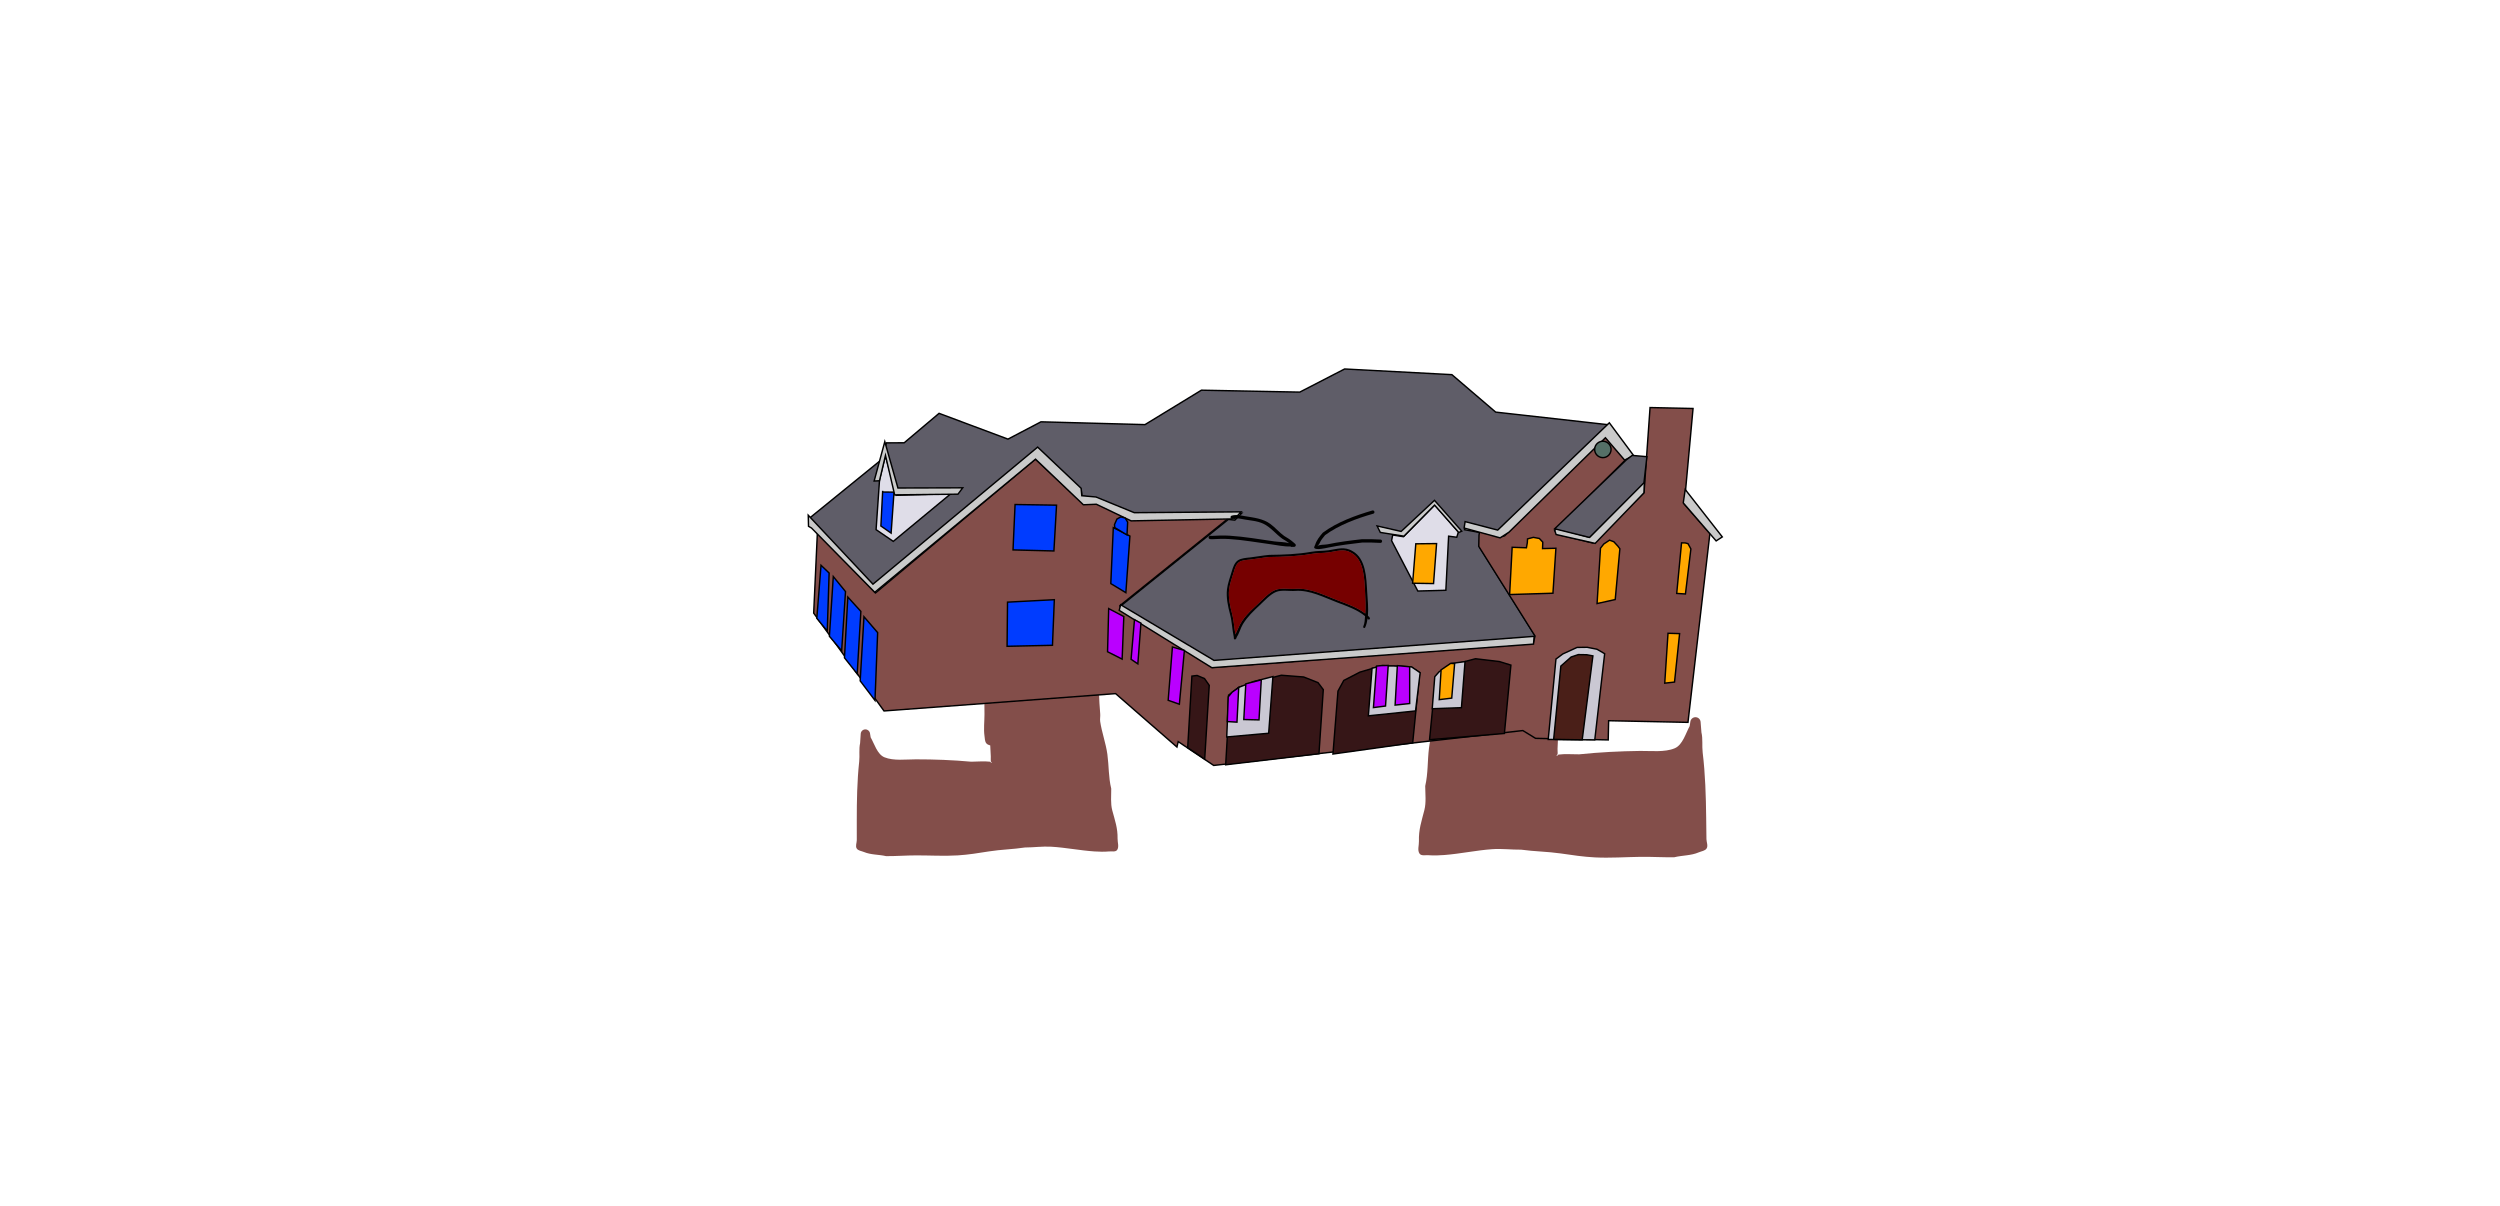 <svg version="1.1" xmlns="http://www.w3.org/2000/svg" xmlns:xlink="http://www.w3.org/1999/xlink" width="1733.093" height="836.336" viewBox="0,0,1733.093,836.336"><g transform="translate(546.547,238.168)"><g data-paper-data="{&quot;isPaintingLayer&quot;:true}" fill-rule="nonzero" stroke-linejoin="miter" stroke-miterlimit="10" stroke-dasharray="" stroke-dashoffset="0" style="mix-blend-mode: normal"><path d="M139.922,278.59c-1.025,-0.29 -2.014,-0.628 -2.671,-1.411c-1.132,-1.348 -1.062,-3.373 -1.312,-5.116c-0.686,-4.775 -0.011,-10.199 -0.011,-15.022c0,-9.013 -0.478,-18.451 1.144,-27.352c1.619,-8.881 5.912,-16.852 6.514,-25.885c0.613,-9.188 0.502,-19.334 -1.226,-28.371c-1.017,-5.321 -2.754,-10.324 -4.14,-15.463l-0.311,0.155l-1.61,-3.221c-0.237,-0.45 -0.371,-0.963 -0.371,-1.507c0,-1.789 1.45,-3.24 3.24,-3.24c0.385,0 0.754,0.067 1.096,0.19l4.797,1.599c2.169,0.622 4.37,1.156 6.597,1.524c15.999,2.022 33.154,0.453 49.234,-0.147c3.832,-0.143 8.176,-0.784 12.05,-0.433c2.297,0.208 5.313,-0.614 6.826,1.126c1.882,2.163 -1.015,11.255 -1.488,13.241c-2.483,10.439 -2.646,20.827 -2.646,31.497c0,8.56 0.637,17.378 -0.008,25.914c-0.774,10.238 -0.295,19.94 0.545,30.126c0.144,1.741 -0.283,3.513 -0.025,5.241c1.129,7.576 3.948,15.057 4.989,22.745c1.091,8.053 0.715,15.817 2.672,23.779c0.033,4.96 -0.575,10.267 0.721,15.114c1.86,6.958 3.807,12.205 3.671,19.547c-0.048,2.601 1.166,5.642 -0.287,7.8c-1.076,1.598 -3.762,0.891 -5.681,1.066c-3.332,0.304 -6.699,0.215 -10.038,-0.006c-10.102,-0.669 -19.911,-2.683 -30.016,-3.277c-6.111,-0.359 -12.096,0.539 -18.175,0.541c-8.243,1.268 -16.638,1.399 -24.885,2.703c-7.251,1.147 -14.283,2.312 -21.608,2.764c-9.451,0.584 -19.152,0.006 -28.618,0.006c-7.084,0 -14.043,0.561 -21.139,0.525c-5.115,-1.19 -10.56,-0.834 -15.406,-2.877c-1.715,-0.723 -4.052,-0.868 -5.01,-2.463c-0.989,-1.645 0.057,-3.839 0.071,-5.758c0.032,-4.477 -0.008,-8.955 -0.008,-13.432c0,-13.75 0.202,-27.391 1.681,-41.059c0.457,-4.22 -0.309,-8.578 0.623,-12.72c0.006,-0.028 0.012,-0.055 0.019,-0.083l-0.014,-0.001l0.429,-6.44c0.099,-1.701 1.509,-3.049 3.234,-3.049c1.626,0 2.972,1.198 3.204,2.76l0.466,2.795c2.48,4.292 4.528,11.765 9.557,13.804c6.39,2.592 14.988,1.407 21.747,1.407c12.914,0 25.552,0.475 38.4,1.643c4.148,-0.003 8.867,-0.519 12.968,-0.003c0.467,0.059 0.766,0.983 1.185,0.768c0.363,-0.186 -0.534,-0.67 -0.588,-1.074c-0.148,-1.1 0.082,-2.222 -0.003,-3.328c-0.196,-2.55 -0.264,-5.097 -0.386,-7.644z" data-paper-data="{&quot;index&quot;:null}" fill="#834e4a" stroke="none" stroke-width="0.5" stroke-linecap="butt"/><path d="M533.514,272.508c-0.098,2.81 -0.138,5.618 -0.317,8.432c-0.078,1.221 0.191,2.455 0.044,3.669c-0.054,0.447 -1.036,0.992 -0.633,1.192c0.465,0.231 0.781,-0.792 1.295,-0.863c4.514,-0.627 9.724,-0.125 14.297,-0.18c14.146,-1.469 28.073,-2.172 42.309,-2.354c7.451,-0.096 16.946,1.089 23.954,-1.859c5.515,-2.32 7.667,-10.586 10.34,-15.353l0.474,-3.088c0.234,-1.725 1.701,-3.064 3.493,-3.087c1.902,-0.024 3.476,1.442 3.608,3.316l0.564,7.093l-0.016,0.001c0.007,0.03 0.015,0.061 0.022,0.091c1.086,4.552 0.304,9.367 0.867,14.013c1.824,15.046 2.24,30.082 2.434,45.24c0.063,4.935 0.083,9.873 0.181,14.808c0.042,2.116 1.226,4.519 0.16,6.347c-1.034,1.772 -3.608,1.965 -5.488,2.786c-5.313,2.321 -11.321,2.005 -16.943,3.39c-7.822,0.141 -15.501,-0.38 -23.311,-0.28c-10.435,0.134 -21.121,0.908 -31.548,0.398c-8.081,-0.395 -15.85,-1.58 -23.86,-2.742c-9.11,-1.321 -18.366,-1.347 -27.471,-2.628c-6.701,0.084 -13.312,-0.822 -20.043,-0.339c-11.131,0.797 -21.916,3.157 -33.043,4.037c-3.677,0.291 -7.388,0.437 -11.066,0.149c-2.118,-0.166 -5.069,0.652 -6.278,-1.095c-1.632,-2.359 -0.337,-5.728 -0.427,-8.595c-0.253,-8.093 1.818,-13.905 3.771,-21.601c1.36,-5.362 0.615,-11.204 0.581,-16.673c2.044,-8.805 1.52,-17.359 2.609,-26.252c1.039,-8.49 4.04,-16.778 5.178,-25.145c0.26,-1.909 -0.235,-3.856 -0.102,-5.778c0.782,-11.241 1.173,-21.943 0.175,-33.218c-0.832,-9.4 -0.255,-19.131 -0.376,-28.567c-0.151,-11.763 -0.477,-23.212 -3.362,-34.685c-0.549,-2.183 -3.872,-12.165 -1.827,-14.576c1.644,-1.94 4.981,-1.075 7.51,-1.337c4.266,-0.442 9.064,0.204 13.29,0.307c17.735,0.434 36.669,1.921 54.278,-0.535c2.449,-0.437 4.868,-1.056 7.251,-1.773l5.265,-1.831c0.376,-0.141 0.782,-0.22 1.206,-0.225c1.972,-0.025 3.592,1.553 3.617,3.525c0.008,0.6 -0.133,1.167 -0.388,1.667l-1.73,3.573l-0.345,-0.167c-1.455,5.685 -3.299,11.225 -4.345,17.105c-1.777,9.987 -1.756,21.173 -0.95,31.294c0.792,9.949 5.638,18.676 7.548,28.444c1.914,9.79 1.521,20.201 1.649,30.137c0.068,5.317 0.889,11.286 0.2,16.56c-0.251,1.925 -0.145,4.156 -1.374,5.659c-0.713,0.872 -1.799,1.258 -2.924,1.593z" data-paper-data="{&quot;index&quot;:null}" fill="#834e4a" stroke="none" stroke-width="0.5" stroke-linecap="butt"/><path d="M541.64,63.655c0.221,-3.584 3.306,-6.311 6.89,-6.089c3.584,0.221 6.311,3.306 6.089,6.89c-0.221,3.584 -3.306,6.311 -6.89,6.089c-3.584,-0.221 -6.311,-3.306 -6.089,-6.89z" data-paper-data="{&quot;index&quot;:null}" fill="none" stroke="#000000" stroke-width="0" stroke-linecap="butt"/><path d="M491.878,129.951l-21.568,-5.688l-1.616,4.786l11.1,2.005l-0.501,10.268l38.947,62.152l-222.909,16.914l-64.794,-38.626l74.469,-59.875l4.456,0.539l4.789,-4.854l-75.123,0.383l-25.362,-10.544l-10.286,-1.823l-0.505,-4.653l-29.684,-28.24l-114.537,95.069l-43.88,-46.942l49.314,-40.069l3.772,-11.915l12.282,-0.035l24.203,-20.426l47.754,17.867l22.89,-11.99l72.108,1.94l39.105,-23.864l68.184,1.335l31.095,-16.039l74.362,3.928l30.352,25.97l78.879,8.828z" data-paper-data="{&quot;index&quot;:null}" fill="#5f5d68" stroke="#000000" stroke-width="1" stroke-linecap="round"/><path d="M20.11,130.667l40.279,42.221l110.827,-92.813l33.089,31.008l9.656,-0.008l24.037,11.44l67.39,-1.651l-75.566,60.815l0.698,3.362l63.341,39.513l222.51,-16.748l1.217,-5.054l-39.013,-62.151l0.182,-7.834l0.468,-2.687l13.623,4.16l3.681,-0.98l70.262,-68.988l13.41,16.466l-49.026,48.769l1.942,2.761l24.717,6.014l35.335,-34.99l4.164,-58.931l29.802,0.65l-6.069,66.274l17.757,20.374l-15.209,130.939l-54.991,-1.148l-0.294,13.318l-50.373,-1.094l-8.811,-5.396l-214.312,24.179l-24.598,-16.504l-0.891,3.741l-42.512,-37.02l-160.546,12.014l-48.755,-67.841z" data-paper-data="{&quot;index&quot;:null}" fill="#834e4a" stroke="#000000" stroke-width="1" stroke-linecap="round"/><path d="M13.948,126.68l-0.187,-7.67l44.851,47.794l114.171,-95.025l30.128,28.531l0.473,5.179l9.849,0.872l26.53,10.88l74.046,-0.581l-4.526,4.87l-71.686,1.387l-24.113,-11.523l-9.002,0.369l-33.172,-31.624l-111.46,92.288l-43.862,-44.564z" data-paper-data="{&quot;index&quot;:null}" fill="#cacaca" stroke="#000000" stroke-width="1" stroke-linecap="round"/><path d="M426.4,133.905l21.661,-22.035l16.404,18.772l-1.148,3.626l-5.632,-0.744l-1.918,37.514l-19.442,0.517l-18.18,-34.925l0.77,-3.914z" data-paper-data="{&quot;index&quot;:null}" fill="#dfdde8" stroke="#000000" stroke-width="1" stroke-linecap="round"/><path d="M426.687,133.527l-16.345,-2.593l-2.231,-4.495l16.667,3.801l23.117,-21.549l18.884,21.368l-2.038,0.931l-16.786,-18.993z" data-paper-data="{&quot;index&quot;:null}" fill="#cacaca" stroke="#000000" stroke-width="1" stroke-linecap="round"/><path d="M432.729,166.151l2.214,-27.328l14.403,-0.168l-2.107,27.731z" data-paper-data="{&quot;index&quot;:null}" fill="#ffa800" stroke="#000000" stroke-width="1" stroke-linecap="round"/><path d="M511.623,141.573l0.606,-3.396l0.17,-2.762l4.027,-1.072l4.177,0.786l2.353,2.522l-0.144,4.481l9.257,-0.221l-2.055,31.167l-30.031,0.92l1.758,-32.77z" data-paper-data="{&quot;index&quot;:null}" fill="#ffa800" stroke="#000000" stroke-width="1" stroke-linecap="round"/><path d="M560.601,180.246l2.37,-38.41l2.291,-2.896l3.993,-2.659l2.969,1.107l2.847,3.081l1.341,1.799l-3.227,35.188z" data-paper-data="{&quot;index&quot;:null}" fill="#ffa800" stroke="#000000" stroke-width="1" stroke-linecap="round"/><path d="M619.16,138.172l2.507,0.023l1.949,0.516l1.07,1.915l0.947,1.775l-3.773,31.193l-6.051,-0.373z" data-paper-data="{&quot;index&quot;:null}" fill="#ffa800" stroke="#000000" stroke-width="1" stroke-linecap="round"/><path d="M607.515,235.429l2.266,-34.587l8.04,0.232l-3.525,33.586z" data-paper-data="{&quot;index&quot;:null}" fill="#ffa800" stroke="#000000" stroke-width="1" stroke-linecap="round"/><path d="M526.74,274.449l5.352,-55.722l4.708,-3.539l9.919,-4.538l7.004,-0.096l6.783,1.343l5.354,3.103l-6.854,59.723z" data-paper-data="{&quot;index&quot;:null}" fill="#cac8d3" stroke="#000000" stroke-width="1" stroke-linecap="round"/><path d="M530.507,274.385l4.982,-50.793l7.123,-6.295l4.989,-1.673l5.804,0.094l4.308,0.794l-7.42,58.202z" data-paper-data="{&quot;index&quot;:null}" fill="#4a1f18" stroke="#000000" stroke-width="1" stroke-linecap="round"/><path d="M444.467,274.622l4.305,-44.101l8.618,-6.995l18.929,-5.038l16.517,1.943l8.034,2.476l-4.508,47.389z" data-paper-data="{&quot;index&quot;:null}" fill="#361617" stroke="#000000" stroke-width="1" stroke-linecap="round"/><path d="M377.503,284.553l3.484,-43.623l4.02,-7.377l11.184,-5.78l15.468,-4.591l20.266,1.118l5.708,3.785l-4.855,48.721z" data-paper-data="{&quot;index&quot;:null}" fill="#361617" stroke="#000000" stroke-width="1" stroke-linecap="round"/><path d="M303.131,292.014l2.851,-48.35l6.137,-5.299l11.759,-3.863l17.844,-4.577l15.506,1.221l9.926,3.913l3.662,4.847l-3.006,44.445z" data-paper-data="{&quot;index&quot;:null}" fill="#361617" stroke="#000000" stroke-width="1" stroke-linecap="round"/><path d="M276.792,280.188l2.932,-49.665l3.592,-0.439l5.148,2.166l3.276,4.692l-3.155,51.137z" data-paper-data="{&quot;index&quot;:null}" fill="#361617" stroke="#000000" stroke-width="1" stroke-linecap="round"/><path d="M305.119,243.743l7.066,-5.374l10.421,-4.111l13.282,-3.406l-2.953,39.299l-29.076,2.564z" data-paper-data="{&quot;index&quot;:null}" fill="#cac8d3" stroke="#000000" stroke-width="1" stroke-linecap="round"/><path d="M315.697,260.636l1.394,-24.738l10.734,-2.771l-1.581,27.764z" data-paper-data="{&quot;index&quot;:null}" fill="#ba00ff" stroke="#000000" stroke-width="1" stroke-linecap="round"/><path d="M304.915,244.918l2.71,-3.266l4.552,-3.152l-1.214,23.957l-6.709,-0.414z" data-paper-data="{&quot;index&quot;:null}" fill="#ba00ff" stroke="#000000" stroke-width="1" stroke-linecap="round"/><path d="M410.913,223.498l8.583,0.001l12.505,0.639l5.955,4.065l-3.218,26.474l-32.692,3.397l2.563,-32.985z" data-paper-data="{&quot;index&quot;:null}" fill="#cac8d3" stroke="#000000" stroke-width="1" stroke-linecap="round"/><path d="M411.192,223.251l4.628,-0.111l-1.868,28.142l-8.385,1.067l2.172,-28.783z" data-paper-data="{&quot;index&quot;:null}" fill="#ba00ff" stroke="#000000" stroke-width="1" stroke-linecap="round"/><path d="M430.685,224.058l0.012,25.485l-10.103,1.093l1.557,-27.369z" data-paper-data="{&quot;index&quot;:null}" fill="#ba00ff" stroke="#000000" stroke-width="1" stroke-linecap="round"/><path d="M448.086,230.941l2.982,-3.381l8.545,-5.811l9.453,-1.265l-2.498,31.932l-20.248,0.731z" data-paper-data="{&quot;index&quot;:null}" fill="#cac8d3" stroke="#000000" stroke-width="1" stroke-linecap="round"/><path d="M459.087,221.716l2.762,0.17l-2.003,23.908l-8.648,1.051l1.274,-20.652z" data-paper-data="{&quot;index&quot;:null}" fill="#ffa800" stroke="#000000" stroke-width="1" stroke-linecap="round"/><path d="M531.341,129.783l0.697,-1.674l23.254,6.188l38.129,-38.548l-0.347,7.769l-33.785,35.02l-27.085,-6.161z" data-paper-data="{&quot;index&quot;:null}" fill="#cacaca" stroke="#000000" stroke-width="1" stroke-linecap="round"/><path d="M621.708,101.159l25.7,32.88l-4.264,2.774l-22.801,-26.363z" data-paper-data="{&quot;index&quot;:null}" fill="#cacaca" stroke="#000000" stroke-width="1" stroke-linecap="round"/><path d="M579.689,80.774l-13.306,-15.478l-66.823,65.431l-6.187,3.976l-24.931,-6.82l0.671,-4.448l22.612,5.885l77.378,-74.386l16.822,22.693z" data-paper-data="{&quot;index&quot;:null}" fill="#cacaca" stroke="#000000" stroke-width="1" stroke-linecap="round"/><path d="M584.97,77.535l10.18,0.892l-2.059,18.095l-37.756,37.878l-24.141,-5.979l49.679,-47.772z" data-paper-data="{&quot;index&quot;:null}" fill="#5f5d68" stroke="#000000" stroke-width="1" stroke-linecap="round"/><path d="M516.524,208.359l-222.973,16.349l-64.229,-39.746l1.033,-3.898l64.697,38.587l221.937,-16.677z" data-paper-data="{&quot;index&quot;:null}" fill="#cacaca" stroke="#000000" stroke-width="1" stroke-linecap="round"/><path d="M274.516,212.739l-3.489,37.285l-7.755,-2.723l2.938,-36.923z" data-paper-data="{&quot;index&quot;:null}" fill="#ba00ff" stroke="#000000" stroke-width="1" stroke-linecap="round"/><path d="M244.39,193.814l-2.14,28.257l-4.689,-3.194l2.354,-27.452z" data-paper-data="{&quot;index&quot;:null}" fill="#ba00ff" stroke="#000000" stroke-width="1" stroke-linecap="round"/><path d="M231.363,218.758l-10.116,-5.114l0.79,-29.925l10.486,5.533z" data-paper-data="{&quot;index&quot;:null}" fill="#ba00ff" stroke="#000000" stroke-width="1" stroke-linecap="round"/><path d="M223.501,166.413l1.734,-38.813l11.522,5.861l-2.817,39.241z" data-paper-data="{&quot;index&quot;:null}" fill="#003cff" stroke="#000000" stroke-width="1" stroke-linecap="round"/><path d="M155.719,143.052l1.413,-31.471l28.757,0.454l-1.826,31.743z" data-paper-data="{&quot;index&quot;:null}" fill="#003cff" stroke="#000000" stroke-width="1" stroke-linecap="round"/><path d="M183.066,209.176l-31.469,0.699l0.304,-30.615l32.455,-1.695z" data-paper-data="{&quot;index&quot;:null}" fill="#003cff" stroke="#000000" stroke-width="1" stroke-linecap="round"/><path d="M112.634,104.082l-39.936,33.056l-11.91,-8.129l2.397,-34.579l4.078,-16.881l7.405,27.658z" data-paper-data="{&quot;index&quot;:null}" fill="#dfdde8" stroke="#000000" stroke-width="1" stroke-linecap="round"/><path d="M65.435,102.92l7.785,0.084l-2.016,28.397l-7.09,-4.927l1.238,-24.352z" data-paper-data="{&quot;index&quot;:null}" fill="#003cff" stroke="#000000" stroke-width="1" stroke-linecap="round"/><path d="M63.143,95.12l-3.708,0.167l7.393,-27.273l9.11,32.12l44.903,-0.135l-3.31,4.417l-43.867,0.463l-6.368,-27.33z" data-paper-data="{&quot;index&quot;:null}" fill="#cacaca" stroke="#000000" stroke-width="1" stroke-linecap="round"/><path d="M19.694,190.47l2.928,-36.755l5.611,5.364l-1.292,40.201z" data-paper-data="{&quot;index&quot;:null}" fill="#003cff" stroke="#000000" stroke-width="1" stroke-linecap="round"/><path d="M28.432,202.937l2.688,-41.428l8.468,10.426l-2.664,41.033z" data-paper-data="{&quot;index&quot;:null}" fill="#003cff" stroke="#000000" stroke-width="1" stroke-linecap="round"/><path d="M38.868,217.842l2.334,-42.11l9.026,9.932l-2.539,43.285z" data-paper-data="{&quot;index&quot;:null}" fill="#003cff" stroke="#000000" stroke-width="1" stroke-linecap="round"/><path d="M49.766,233.831l2.612,-44.469l9.488,11.017l-1.845,47.025z" data-paper-data="{&quot;index&quot;:null}" fill="#003cff" stroke="#000000" stroke-width="1" stroke-linecap="round"/><path d="M558.948,73.045c0.193,-3.135 2.891,-5.519 6.026,-5.325c3.135,0.193 5.519,2.891 5.325,6.026c-0.193,3.135 -2.891,5.519 -6.026,5.325c-3.135,-0.193 -5.519,-2.891 -5.325,-6.026z" data-paper-data="{&quot;index&quot;:null}" fill="#557067" stroke="#000000" stroke-width="1" stroke-linecap="butt"/><path d="M226.24,127.579l-0.182,-2.085l1.688,-3.835l2.684,-1.493l3.06,0.811l1.693,2.8l-0.445,8.888z" data-paper-data="{&quot;index&quot;:null}" fill="#003cff" stroke="#000000" stroke-width="1" stroke-linecap="round"/><path d="M411.565,137.111c-0.071,1.158 -1.229,1.086 -1.229,1.086l-0.376,-0.023c-4.022,-0.248 -8.005,-0.299 -12.034,-0.249c-8.04,0.919 -15.919,1.903 -23.838,3.543c-1.896,0.393 -7.904,1.797 -9.398,0.377c-0.585,-0.556 0.241,-1.603 0.488,-2.371c1.044,-3.25 3.105,-5.803 5.299,-8.357c9.851,-7.32 22.69,-11.975 34.316,-15.382c0,0 1.114,-0.322 1.436,0.792c0.322,1.114 -0.792,1.436 -0.792,1.436c-11.291,3.213 -23.804,7.831 -33.38,14.851c-1.587,1.868 -2.946,3.549 -3.897,5.776c-0.326,0.764 -2.153,2.524 -1.555,1.947c1.372,-1.324 5.162,-0.958 7.01,-1.342c8.024,-1.669 16.013,-2.667 24.163,-3.587c4.126,-0.057 8.205,-0.006 12.324,0.248l0.376,0.023c0,0 1.158,0.071 1.086,1.229z" fill="#000000" stroke="none" stroke-width="0.5" stroke-linecap="butt"/><path d="M291.302,134.343c0.071,-1.158 1.229,-1.086 1.229,-1.086l0.98,0.07c4.1,-0.267 8.184,-0.383 12.288,-0.131c10.328,0.643 20.865,2.501 31.13,3.958c2.964,0.421 7.043,0.322 10.224,1.225c-1.477,-1.131 -2.985,-2.077 -4.683,-3.036c-4.614,-3.262 -8.13,-8.088 -13.32,-10.494c-4.07,-1.887 -8.642,-2.159 -13.008,-2.906c-2.794,-0.478 -5.398,-1.266 -8.163,-0.436c0,0 -1.114,0.322 -1.436,-0.792c-0.322,-1.114 0.792,-1.436 0.792,-1.436c3.182,-0.892 6,-0.169 9.199,0.378c6.165,1.054 12.37,1.594 17.605,5.411c3.43,2.501 6.085,5.843 9.574,8.316c2.407,1.355 4.478,2.732 6.568,4.561l0.001,0.002l0,-0l1.064,0.938c0.264,0.229 0.423,0.574 0.4,0.949c-0.038,0.612 -0.543,1.084 -1.147,1.089l-2.309,0.042l-0.006,-0.331c-4.633,0.258 -9.323,-0.889 -13.967,-1.506c-9.476,-1.26 -19.138,-3.033 -28.66,-3.614c-4.005,-0.248 -7.992,-0.13 -11.994,0.131l-1.274,-0.069c0,0 -1.158,-0.071 -1.086,-1.229z" fill="#000000" stroke="none" stroke-width="0.5" stroke-linecap="butt"/><path d="M402.622,191.312c-0.712,0.237 -0.949,-0.474 -0.949,-0.474l0.049,-0.105c-0.059,-0.059 -0.118,-0.118 -0.178,-0.176c-0.302,2.189 -0.821,4.28 -1.657,6.183c0,0 -0.305,0.685 -0.99,0.381c-0.685,-0.305 -0.381,-0.99 -0.381,-0.99c1.015,-2.254 1.047,-4.737 1.251,-7.164c-5.511,-4.519 -12.748,-7.011 -19.322,-9.495c-9.157,-3.46 -19.038,-8.761 -29.08,-7.995c-4.07,0.306 -9.443,-0.849 -13.283,0.725c-4.175,1.711 -8.129,6.196 -11.371,9.21c-4.471,4.155 -8.432,7.92 -11.628,13.125c-1.72,2.801 -2.505,6.587 -4.461,9.213l0.21,0.15l-0.657,0.92c-0.135,0.195 -0.361,0.322 -0.616,0.322c-0.398,0 -0.723,-0.31 -0.748,-0.701l-0.084,-1.147c-1.128,-5.125 -1.198,-10.468 -2.555,-15.559c-1.486,-5.577 -2.797,-11.6 -2.129,-17.388c0.474,-4.112 2.123,-8.39 3.288,-12.354c0.775,-2.635 1.82,-5.947 4.177,-7.651c2.247,-1.624 6.019,-1.797 8.678,-2.093c4.414,-0.491 8.774,-1.392 13.207,-1.761c9.821,-0.127 19.521,-0.422 29.233,-2.158c3.899,-0.696 7.766,-0.48 11.663,-1.008c6.127,-0.83 11.119,-2.914 16.811,0.558c9.325,5.14 9.598,18.774 10.139,28.167c0.288,5.041 0.984,11.066 0.511,16.646c0.352,0.317 0.697,0.643 1.033,0.979l0.314,0.691c0,0 0.237,0.712 -0.474,0.949zM399.905,187.165c0.322,-5.029 0.125,-9.976 -0.164,-15.033c-0.494,-8.723 -0.61,-22.22 -9.391,-26.953c-5.331,-3.253 -10.078,-1.151 -15.86,-0.37c-3.879,0.523 -7.723,0.306 -11.6,0.998c-9.782,1.746 -19.535,2.026 -29.424,2.179c-4.402,0.367 -8.73,1.266 -13.114,1.753c-2.375,0.264 -5.954,0.367 -7.966,1.819c-2.067,1.491 -2.94,4.562 -3.615,6.857c-1.142,3.882 -2.784,8.097 -3.24,12.125c-0.633,5.592 0.654,11.42 2.091,16.807c1.249,4.683 1.427,9.572 2.306,14.319c0.459,-1.445 1.404,-3.087 1.788,-4.063c2.811,-7.147 8.491,-12.195 13.976,-17.292c3.356,-3.118 7.488,-7.785 11.837,-9.504c4.082,-1.614 9.424,-0.501 13.726,-0.827c10.297,-0.772 20.333,4.539 29.724,8.088c6.417,2.425 13.401,4.876 18.929,9.097z" fill="#000000" stroke="none" stroke-width="0.5" stroke-linecap="butt"/><path d="M380.927,178.059c-9.391,-3.549 -19.353,-8.807 -29.65,-8.035c-4.302,0.327 -9.619,-0.824 -13.701,0.79c-4.348,1.719 -8.482,6.366 -11.838,9.484c-5.484,5.096 -11.17,10.132 -13.981,17.279c-0.384,0.976 -1.413,2.673 -1.872,4.117c-0.879,-4.747 -1.063,-9.648 -2.312,-14.332c-1.437,-5.386 -2.727,-11.232 -2.094,-16.824c0.456,-4.028 2.101,-8.256 3.243,-12.138c0.675,-2.296 1.552,-5.374 3.619,-6.865c2.012,-1.452 5.595,-1.561 7.97,-1.825c4.384,-0.487 8.722,-1.396 13.124,-1.764c9.889,-0.154 19.691,-0.441 29.473,-2.187c3.877,-0.692 7.735,-0.467 11.613,-0.991c5.782,-0.78 10.538,-2.873 15.87,0.38c8.782,4.734 8.907,18.259 9.401,26.982c0.289,5.057 0.484,10.019 0.162,15.048c-5.529,-4.221 -12.61,-6.697 -19.026,-9.122z" data-paper-data="{&quot;noHover&quot;:false,&quot;origItem&quot;:[&quot;Path&quot;,{&quot;applyMatrix&quot;:true,&quot;segments&quot;:[[[399.90529,187.16543],[-5.52855,-4.22136],[0.322,-5.02895]],[[399.74092,172.1328],[0.28896,5.05677],[-0.49412,-8.72294]],[[390.34948,145.17949],[8.78172,4.73362],[-5.33128,-3.25289]],[[374.48929,144.80921],[5.78187,-0.7803],[-3.87852,0.52343]],[[362.889,145.80732],[3.87723,-0.69241],[-9.78212,1.74577]],[[333.4649,147.98648],[9.88899,-0.15357],[-4.40163,0.36742]],[[320.35085,149.73973],[4.38355,-0.48687],[-2.37522,0.26381]],[[312.38436,151.55883],[2.01232,-1.45194],[-2.06657,1.49108]],[[308.76886,158.4162],[0.67516,-2.29553],[-1.14189,3.88238]],[[305.52863,170.5412],[0.45604,-4.02829],[-0.6331,5.59229]],[[307.62005,187.34773],[-1.43748,-5.38616],[1.24887,4.68326]],[[309.92626,201.66695],[-0.87877,-4.74682],[0.45917,-1.4448]],[[311.71421,197.60367],[-0.38393,0.97605],[2.81125,-7.14688]],[[325.68997,180.31208],[-5.48436,5.09636],[3.35574,-3.11833]],[[337.52655,170.8081],[-4.34833,1.7192],[4.0823,-1.61402]],[[351.25231,169.98067],[-4.30153,0.32692],[10.29726,-0.77243]],[[380.97604,178.06829],[-9.39088,-3.54868],[6.41658,2.42473]]],&quot;closed&quot;:true}]}" fill="#760000" stroke="none" stroke-width="0.5" stroke-linecap="butt"/><path d="M-546.547,598.168v-836.336h1733.093v836.336z" fill="none" stroke="#f00000" stroke-width="0" stroke-linecap="butt"/></g></g></svg>